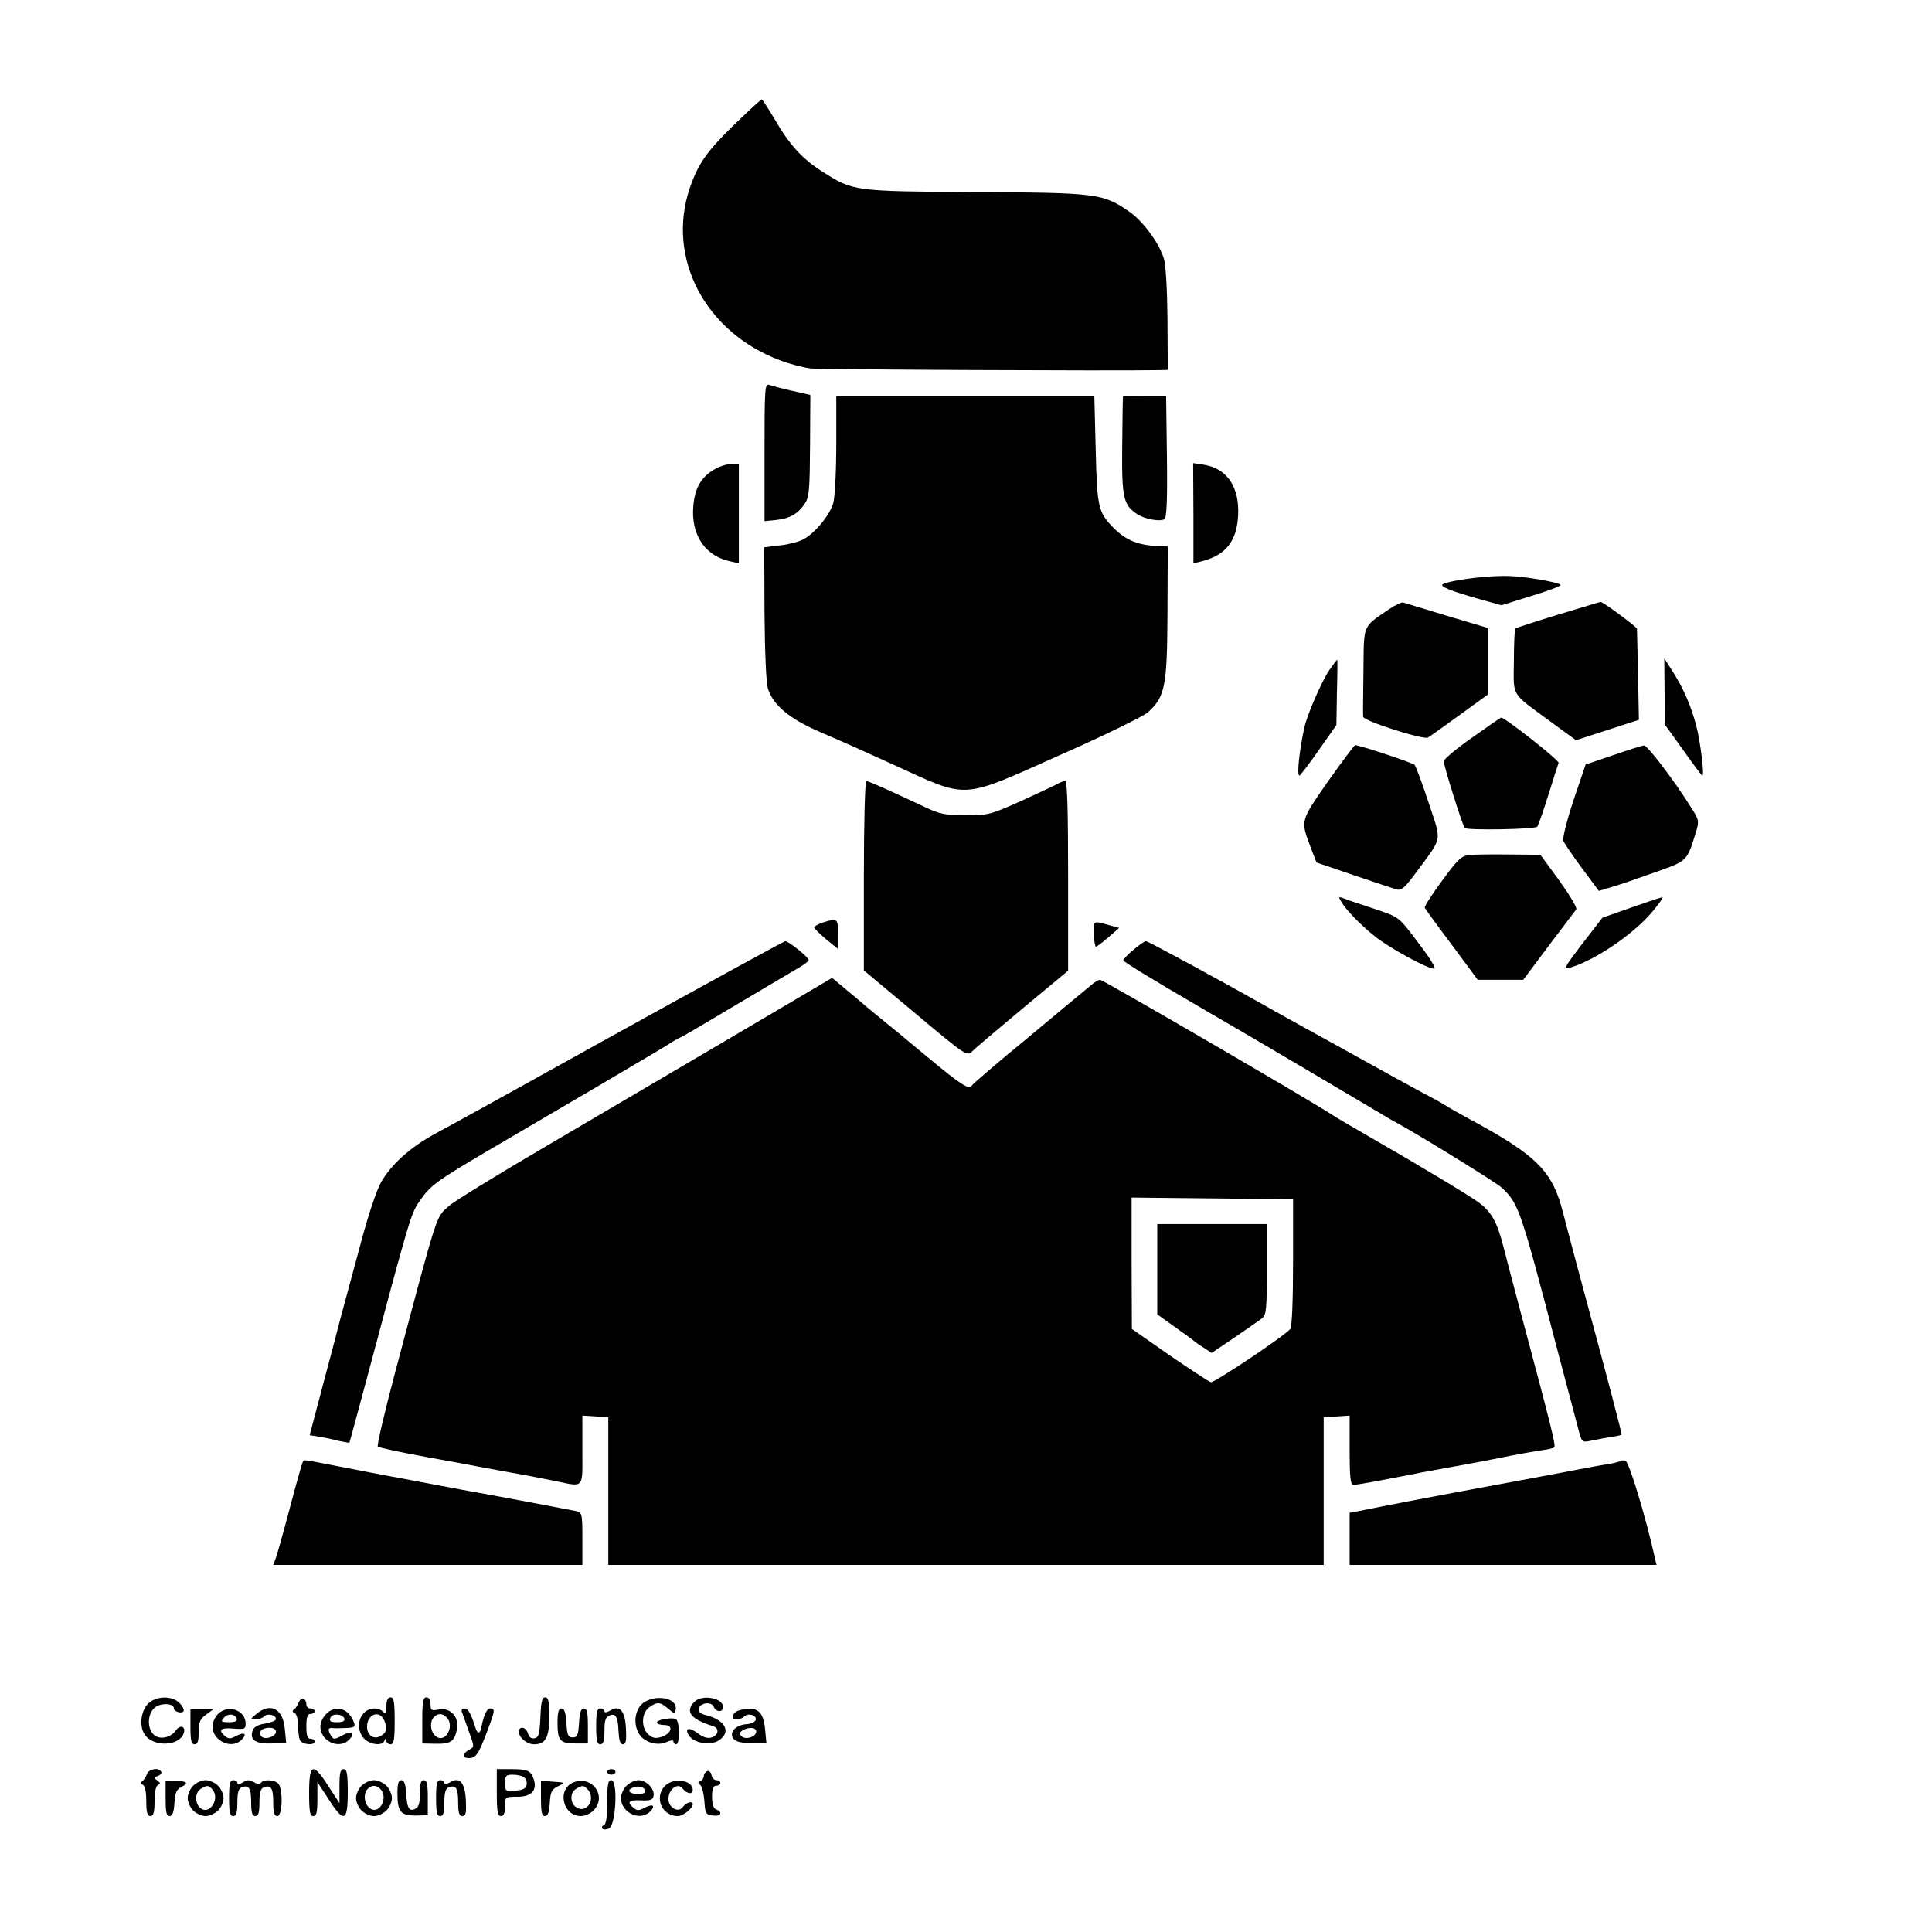 <?xml version="1.0" standalone="no"?>
<!DOCTYPE svg PUBLIC "-//W3C//DTD SVG 20010904//EN"
 "http://www.w3.org/TR/2001/REC-SVG-20010904/DTD/svg10.dtd">
<svg version="1.0" xmlns="http://www.w3.org/2000/svg"
 width="700pt" height="700pt" viewBox="0 0 700 700"
 preserveAspectRatio="xMidYMid meet">
<g transform="translate(0,700) scale(0.1,-0.1)"
fill="#000000" stroke="none">
<path d="M2664 6552 c-103 -100 -134 -144 -165 -234 -85 -252 55 -521 326
-623 36 -14 86 -27 113 -30 35 -4 1095 -9 1265 -6 l28 1 -1 183 c-1 108 -6
198 -13 220 -18 58 -77 138 -128 172 -93 64 -116 67 -556 69 -442 3 -441 3
-553 74 -73 46 -120 98 -172 188 -24 40 -45 73 -48 74 -3 0 -46 -40 -96 -88z"/>
<path d="M2770 5362 l0 -250 42 4 c49 5 81 23 105 61 15 22 17 53 18 209 l1
183 -66 15 c-36 8 -73 18 -82 21 -17 7 -18 -9 -18 -243z"/>
<path d="M3030 5390 c0 -96 -5 -192 -11 -213 -12 -43 -68 -111 -110 -132 -15
-8 -53 -18 -83 -21 l-57 -7 1 -238 c1 -142 6 -252 12 -273 19 -60 75 -108 184
-156 96 -41 180 -79 274 -122 272 -124 237 -126 602 37 159 70 301 140 317
154 62 56 70 93 71 360 l1 241 -23 1 c-81 2 -125 19 -172 65 -57 58 -61 73
-66 284 l-5 195 -467 0 -468 0 0 -175z"/>
<path d="M4069 5565 c-1 0 -2 -80 -3 -179 -2 -192 4 -216 56 -250 27 -17 81
-27 97 -17 8 5 11 69 9 227 l-3 219 -77 0 c-43 0 -79 1 -79 0z"/>
<path d="M2595 5303 c-58 -31 -82 -77 -84 -157 -1 -94 50 -162 135 -180 l31
-7 0 181 0 180 -26 0 c-14 -1 -39 -8 -56 -17z"/>
<path d="M4324 5140 l0 -181 25 6 c91 22 132 72 137 168 5 103 -40 169 -123
183 l-40 6 1 -182z"/>
<path d="M5365 4909 c-72 -8 -125 -18 -138 -26 -12 -7 28 -24 131 -53 l82 -23
109 34 c60 18 108 36 105 40 -5 9 -126 30 -185 32 -24 1 -71 -1 -104 -4z"/>
<path d="M5033 4793 c-98 -68 -91 -51 -93 -224 -1 -85 -2 -159 -1 -166 1 -15
219 -85 235 -75 7 4 58 40 114 81 l102 74 0 121 0 121 -148 44 c-81 25 -152
46 -158 48 -5 2 -28 -9 -51 -24z"/>
<path d="M5645 4773 c-82 -25 -152 -48 -155 -50 -2 -2 -5 -56 -5 -119 -1 -132
-13 -111 132 -218 l93 -68 114 37 114 37 -3 161 c-2 89 -4 165 -4 169 -1 7
-125 99 -132 97 -2 0 -71 -21 -154 -46z"/>
<path d="M4817 4573 c-28 -41 -81 -162 -91 -209 -18 -81 -28 -174 -18 -174 4
1 35 42 70 92 l64 91 2 119 c2 65 2 118 1 118 -1 0 -14 -17 -28 -37z"/>
<path d="M6031 4495 l1 -120 66 -92 c36 -51 67 -93 70 -93 8 0 -7 123 -22 180
-19 72 -46 135 -85 196 l-31 49 1 -120z"/>
<path d="M5333 4327 c-56 -39 -102 -78 -102 -85 -1 -14 68 -233 76 -242 8 -9
255 -5 263 5 4 6 22 57 40 115 18 58 35 110 37 116 3 9 -194 164 -208 164 -2
0 -50 -33 -106 -73z"/>
<path d="M4811 4168 c-101 -146 -99 -139 -62 -239 l21 -54 132 -45 c73 -25
143 -48 156 -52 20 -6 30 3 76 65 94 128 90 104 42 249 -23 70 -46 132 -51
137 -9 8 -198 71 -215 71 -3 0 -48 -60 -99 -132z"/>
<path d="M5845 4264 l-100 -34 -44 -130 c-24 -72 -40 -137 -37 -146 4 -10 34
-54 68 -100 l61 -82 46 14 c25 7 95 31 156 53 120 42 117 40 150 147 12 39 11
44 -19 90 -61 98 -158 224 -169 223 -7 0 -57 -16 -112 -35z"/>
<path d="M3130 3827 l0 -343 169 -141 c206 -173 204 -171 225 -151 8 9 90 78
181 154 l165 137 0 344 c0 225 -3 343 -10 343 -6 0 -18 -4 -28 -10 -9 -5 -69
-33 -132 -62 -110 -49 -119 -52 -200 -52 -72 0 -94 4 -145 28 -145 68 -208 96
-216 96 -5 0 -9 -154 -9 -343z"/>
<path d="M5323 3902 c-28 -3 -42 -16 -98 -93 -37 -50 -65 -94 -63 -98 2 -4 46
-65 98 -134 l94 -127 83 0 82 0 92 123 c51 67 96 127 100 132 4 6 -24 52 -61
104 l-69 94 -113 1 c-62 1 -127 0 -145 -2z"/>
<path d="M4859 3734 c16 -29 70 -85 123 -127 49 -40 190 -117 214 -117 8 0
-11 33 -49 83 -83 110 -73 102 -173 136 -49 16 -97 32 -108 37 -16 6 -17 4 -7
-12z"/>
<path d="M5911 3712 l-105 -37 -58 -75 c-32 -41 -63 -83 -69 -93 -9 -17 -8
-18 13 -12 89 27 229 122 296 203 24 29 40 52 35 51 -4 0 -55 -17 -112 -37z"/>
<path d="M2983 3658 c-18 -6 -33 -14 -33 -18 0 -4 19 -23 43 -43 l43 -35 0 54
c0 57 -1 58 -53 42z"/>
<path d="M3963 3615 c1 -25 5 -45 8 -45 3 0 23 15 45 34 l39 34 -40 11 c-55
15 -53 16 -52 -34z"/>
<path d="M2240 3259 c-327 -182 -626 -347 -664 -367 -88 -48 -158 -110 -195
-175 -17 -30 -48 -123 -74 -222 -25 -93 -58 -215 -73 -270 -14 -55 -45 -173
-69 -262 l-43 -163 37 -6 c20 -3 51 -10 70 -15 19 -4 36 -7 37 -6 1 1 27 99
59 217 163 611 164 613 196 659 37 55 62 73 249 183 80 47 251 147 380 223
129 76 251 148 270 160 19 13 40 24 45 26 6 2 98 56 205 120 107 64 210 124
228 135 17 10 32 22 32 25 0 11 -73 69 -85 69 -5 -1 -278 -150 -605 -331z"/>
<path d="M4107 3559 c-21 -17 -37 -35 -37 -38 0 -6 99 -66 303 -185 112 -64
616 -362 637 -375 14 -8 34 -21 45 -26 92 -50 365 -219 386 -238 62 -59 67
-73 204 -597 37 -140 72 -271 77 -291 10 -35 11 -36 47 -28 20 4 51 10 69 13
19 2 35 6 37 8 2 3 -36 149 -156 593 -22 83 -47 176 -55 208 -38 153 -94 210
-339 342 -38 21 -74 41 -80 45 -5 4 -41 25 -80 45 -85 46 -136 74 -195 107
-25 14 -110 61 -190 105 -80 44 -161 89 -180 100 -191 108 -441 243 -448 243
-5 0 -25 -14 -45 -31z"/>
<path d="M2910 3395 c-149 -88 -560 -330 -935 -550 -176 -103 -333 -200 -348
-214 -49 -45 -37 -8 -196 -606 -38 -143 -66 -263 -62 -266 3 -4 83 -21 176
-38 94 -17 181 -33 195 -36 30 -6 136 -25 170 -31 14 -3 57 -11 97 -19 112
-23 103 -33 103 111 l0 125 47 -3 47 -3 0 -267 0 -268 1296 0 1296 0 0 268 0
267 47 3 47 3 0 -125 c0 -94 3 -126 13 -126 6 0 46 6 87 14 41 8 89 17 105 20
17 3 41 8 55 11 29 5 55 10 165 30 79 15 107 20 155 30 53 10 86 16 119 21 19
2 37 7 42 9 7 5 -7 63 -116 470 -25 94 -55 207 -66 251 -24 95 -44 132 -91
167 -32 24 -213 133 -408 245 -52 30 -111 64 -130 77 -88 57 -824 485 -834
485 -6 0 -23 -10 -37 -23 -15 -12 -116 -96 -225 -187 -110 -90 -200 -168 -202
-172 -9 -19 -37 -1 -159 100 -71 59 -148 123 -172 142 -24 19 -48 40 -55 45
-6 6 -36 31 -66 56 l-55 46 -105 -62z m1775 -969 c0 -139 -4 -234 -10 -241
-20 -25 -276 -196 -288 -193 -7 2 -74 46 -150 98 l-136 95 -1 238 0 238 292
-3 293 -3 0 -229z"/>
<path d="M4193 2402 l0 -164 61 -44 c34 -24 66 -47 71 -52 6 -5 23 -17 38 -26
l27 -18 83 56 c45 31 90 62 100 70 15 12 17 33 17 177 l0 164 -198 0 -199 0 0
-163z"/>
<path d="M1097 1703 c-3 -5 -24 -80 -47 -167 -23 -87 -46 -169 -51 -182 l-9
-24 560 0 560 0 0 95 c0 90 -1 95 -22 100 -19 4 -289 55 -423 79 -81 15 -142
27 -165 31 -14 3 -52 10 -85 16 -33 6 -116 22 -183 35 -143 28 -130 26 -135
17z"/>
<path d="M5870 1706 c-3 -2 -21 -7 -40 -10 -19 -3 -60 -10 -90 -16 -50 -10
-400 -75 -460 -86 -49 -9 -286 -54 -337 -65 l-53 -10 0 -95 0 -94 556 0 556 0
-7 29 c-31 141 -93 346 -106 349 -8 1 -17 1 -19 -2z"/>
<path d="M542 832 c-30 -23 -40 -83 -18 -116 29 -46 123 -44 141 2 10 26 -11
36 -28 12 -19 -27 -61 -35 -81 -14 -25 25 -21 81 9 100 23 15 65 12 65 -6 0
-12 29 -20 35 -10 3 5 -3 18 -15 30 -25 25 -77 26 -108 2z"/>
<path d="M1083 833 c-4 -10 -11 -22 -17 -26 -8 -6 -7 -10 2 -14 6 -2 12 -22
12 -43 0 -21 3 -45 6 -54 7 -17 54 -22 54 -6 0 6 -7 10 -15 10 -11 0 -15 12
-15 45 0 33 4 45 15 45 8 0 15 5 15 10 0 6 -7 10 -15 10 -8 0 -15 6 -15 14 0
23 -19 29 -27 9z"/>
<path d="M1400 818 c0 -25 -3 -29 -12 -20 -18 18 -53 15 -71 -6 -23 -25 -21
-68 3 -92 22 -22 66 -27 73 -7 4 10 6 10 6 0 1 -7 8 -13 16 -13 12 0 15 16 15
85 0 69 -3 85 -15 85 -10 0 -15 -10 -15 -32z m-10 -47 c15 -30 12 -49 -11 -61
-25 -14 -49 2 -49 34 0 43 41 61 60 27z"/>
<path d="M1530 767 l0 -84 49 -1 c55 -1 68 8 77 55 8 43 -26 78 -67 69 -26 -5
-29 -3 -29 19 0 16 -6 25 -15 25 -12 0 -15 -16 -15 -83z m88 11 c30 -30 -2
-93 -36 -71 -21 13 -27 50 -12 69 15 17 32 18 48 2z"/>
<path d="M1958 778 c-3 -61 -6 -73 -21 -76 -12 -3 -20 4 -24 17 -6 24 -33 29
-33 7 0 -22 29 -46 55 -46 42 0 55 25 55 101 0 54 -3 69 -15 69 -11 0 -15 -17
-17 -72z"/>
<path d="M2338 835 c-34 -19 -46 -71 -26 -111 16 -35 67 -52 103 -36 15 7 25
8 25 2 0 -6 5 -10 10 -10 14 0 13 87 -2 92 -18 6 -68 -3 -68 -13 0 -5 12 -9
26 -9 35 0 29 -30 -9 -43 -22 -7 -32 -5 -48 9 -27 24 -25 78 3 98 29 21 40 20
69 -5 21 -18 24 -19 27 -4 8 39 -60 57 -110 30z"/>
<path d="M2516 834 c-35 -35 -14 -63 67 -88 24 -7 21 -33 -4 -41 -14 -5 -31 0
-51 15 -32 24 -49 19 -32 -8 18 -28 78 -38 108 -18 47 30 25 74 -47 92 -19 4
-27 12 -25 23 4 22 46 27 54 7 8 -20 34 -21 34 -1 0 33 -76 47 -104 19z"/>
<path d="M690 744 c0 -50 3 -64 15 -64 11 0 15 12 15 44 0 37 5 48 27 64 l26
19 -41 0 -42 0 0 -63z"/>
<path d="M790 790 c-11 -11 -20 -31 -20 -45 0 -53 69 -85 105 -49 22 22 11 30
-20 14 -20 -11 -27 -11 -40 0 -26 22 -16 31 30 27 41 -3 45 -2 45 18 0 49 -64
71 -100 35z m68 -17 c2 -9 -7 -13 -28 -13 -28 0 -31 2 -20 15 15 18 41 16 48
-2z"/>
<path d="M929 790 c-23 -19 -23 -19 -3 -20 11 0 25 5 31 11 13 13 43 5 43 -10
0 -5 -18 -12 -40 -16 -27 -4 -41 -13 -45 -26 -11 -33 11 -48 69 -46 l53 1 -5
51 c-6 74 -52 98 -103 55z m71 -64 c0 -18 -39 -31 -52 -18 -15 15 0 32 28 32
14 0 24 -6 24 -14z"/>
<path d="M1180 788 c-25 -28 -26 -62 0 -88 24 -24 63 -26 84 -4 25 24 9 35
-24 16 -27 -15 -32 -15 -40 -2 -13 21 -12 31 3 29 6 -1 29 -1 49 0 31 1 36 4
31 19 -19 53 -68 68 -103 30z m68 -15 c2 -9 -7 -13 -27 -13 -23 0 -29 4 -24
16 6 17 44 15 51 -3z"/>
<path d="M1675 793 c4 -10 15 -42 25 -70 19 -52 19 -53 -1 -63 -24 -14 -25
-30 0 -30 25 0 35 14 65 94 30 79 31 86 12 86 -12 0 -23 -23 -32 -68 -4 -23
-13 -26 -20 -6 -18 57 -28 74 -41 74 -10 0 -13 -6 -8 -17z"/>
<path d="M2020 756 c0 -63 10 -74 68 -73 l42 0 0 63 c0 49 -3 64 -14 64 -11 0
-16 -15 -18 -52 -3 -45 -6 -53 -23 -53 -17 0 -20 8 -23 53 -2 37 -7 52 -18 52
-10 0 -14 -14 -14 -54z"/>
<path d="M2160 745 c0 -51 3 -65 15 -65 11 0 15 12 15 49 0 36 4 50 17 55 24
10 32 -4 34 -57 2 -33 6 -47 16 -47 11 0 13 14 11 56 -3 66 -23 88 -58 66 -12
-7 -20 -8 -20 -2 0 5 -7 10 -15 10 -12 0 -15 -14 -15 -65z"/>
<path d="M2678 803 c-24 -6 -32 -33 -10 -33 10 0 23 5 29 11 14 14 46 4 41
-13 -3 -7 -17 -14 -33 -15 -39 -3 -63 -28 -49 -51 8 -12 26 -17 66 -18 l55 -1
-5 51 c-6 68 -30 86 -94 69z m62 -77 c0 -19 -39 -31 -53 -17 -9 9 -8 14 3 21
22 14 50 12 50 -4z"/>
<path d="M533 573 c-4 -10 -11 -22 -17 -26 -8 -6 -7 -10 2 -14 7 -3 12 -25 12
-59 0 -41 4 -54 15 -54 11 0 15 13 15 54 0 34 5 56 13 59 9 4 8 8 -3 16 -12 9
-12 11 3 17 9 3 14 10 11 15 -9 16 -44 10 -51 -8z"/>
<path d="M1120 505 c0 -69 3 -85 15 -85 12 0 15 14 15 62 l0 61 40 -61 c56
-88 70 -83 70 23 0 69 -3 85 -15 85 -12 0 -15 -14 -15 -62 l0 -61 -40 61 c-56
88 -70 83 -70 -23z"/>
<path d="M1800 505 c0 -69 3 -85 15 -85 10 0 15 11 15 35 0 35 0 35 45 35 50
0 72 23 59 63 -10 31 -22 37 -81 37 l-53 0 0 -85z m98 56 c8 -5 12 -17 10 -27
-2 -14 -13 -20 -41 -22 -35 -3 -37 -2 -37 27 0 27 3 31 28 31 15 0 33 -4 40
-9z"/>
<path d="M2200 580 c0 -5 7 -10 15 -10 8 0 15 5 15 10 0 6 -7 10 -15 10 -8 0
-15 -4 -15 -10z"/>
<path d="M2563 583 c-7 -3 -13 -11 -13 -18 0 -7 -6 -16 -12 -18 -10 -4 -10 -7
-1 -14 6 -5 13 -31 15 -58 3 -46 5 -50 31 -53 29 -4 37 12 12 22 -10 3 -15 19
-15 46 0 29 4 40 15 40 8 0 15 5 15 10 0 6 -6 10 -14 10 -8 0 -16 8 -18 18 -2
11 -9 17 -15 15z"/>
<path d="M600 484 c0 -49 3 -64 14 -64 11 0 16 14 18 47 2 38 8 50 26 59 28
14 19 21 -25 22 l-33 1 0 -65z"/>
<path d="M700 530 c-11 -11 -20 -31 -20 -45 0 -14 9 -34 20 -45 11 -11 31 -20
45 -20 14 0 34 9 45 20 11 11 20 31 20 45 0 14 -9 34 -20 45 -11 11 -31 20
-45 20 -14 0 -34 -9 -45 -20z m70 -14 c28 -34 -11 -94 -44 -67 -21 18 -20 57
2 70 23 14 28 13 42 -3z"/>
<path d="M830 485 c0 -51 3 -65 15 -65 11 0 15 12 15 49 0 35 4 51 16 55 26
10 34 -3 34 -55 0 -37 4 -49 15 -49 11 0 15 12 15 49 0 35 4 51 16 55 26 10
34 -3 34 -55 0 -37 4 -49 15 -49 19 0 21 100 3 118 -14 14 -54 16 -63 2 -4 -6
-13 -5 -25 3 -16 9 -24 9 -40 -1 -12 -7 -20 -8 -20 -2 0 5 -7 10 -15 10 -12 0
-15 -14 -15 -65z"/>
<path d="M1310 530 c-11 -11 -20 -31 -20 -45 0 -14 9 -34 20 -45 11 -11 31
-20 45 -20 14 0 34 9 45 20 11 11 20 31 20 45 0 14 -9 34 -20 45 -11 11 -31
20 -45 20 -14 0 -34 -9 -45 -20z m68 -12 c30 -30 -2 -93 -36 -71 -21 13 -27
50 -12 69 15 17 32 18 48 2z"/>
<path d="M1440 504 c0 -68 11 -82 65 -82 l45 1 0 64 c0 49 -3 63 -15 63 -10 0
-14 -12 -13 -46 0 -29 -4 -49 -13 -55 -25 -16 -34 -3 -37 49 -2 37 -7 52 -18
52 -10 0 -14 -12 -14 -46z"/>
<path d="M1580 485 c0 -51 3 -65 15 -65 11 0 15 12 15 49 0 35 4 51 16 55 26
10 34 -3 34 -55 0 -38 4 -49 15 -49 13 0 15 11 13 56 -3 66 -23 88 -58 66 -12
-7 -20 -8 -20 -2 0 5 -7 10 -15 10 -12 0 -15 -14 -15 -65z"/>
<path d="M1960 484 c0 -49 3 -64 14 -64 11 0 16 14 18 47 2 39 7 50 28 60 14
7 23 13 20 14 -3 1 -22 3 -42 4 l-38 4 0 -65z"/>
<path d="M2080 543 c-63 -23 -43 -123 25 -123 14 0 34 9 45 20 50 50 -2 127
-70 103z m48 -25 c32 -32 1 -89 -37 -68 -26 13 -28 55 -3 69 22 13 26 13 40
-1z"/>
<path d="M2200 471 c0 -54 -4 -81 -12 -84 -7 -2 -9 -8 -5 -13 4 -4 16 -3 25 2
24 16 31 174 7 174 -12 0 -15 -15 -15 -79z"/>
<path d="M2270 530 c-11 -11 -20 -31 -20 -45 0 -53 69 -85 105 -49 22 22 11
30 -20 14 -20 -11 -27 -11 -40 0 -25 21 -17 29 27 27 34 -2 43 2 46 16 5 25
-26 57 -55 57 -12 0 -32 -9 -43 -20z m68 -17 c2 -9 -7 -13 -27 -13 -31 0 -42
14 -18 23 19 8 40 3 45 -10z"/>
<path d="M2410 530 c-41 -41 -13 -110 46 -110 19 0 54 28 54 43 0 13 -23 7
-35 -9 -18 -26 -57 -1 -53 33 4 34 35 54 51 33 16 -20 37 -23 37 -5 0 35 -69
46 -100 15z"/>
</g>
</svg>
